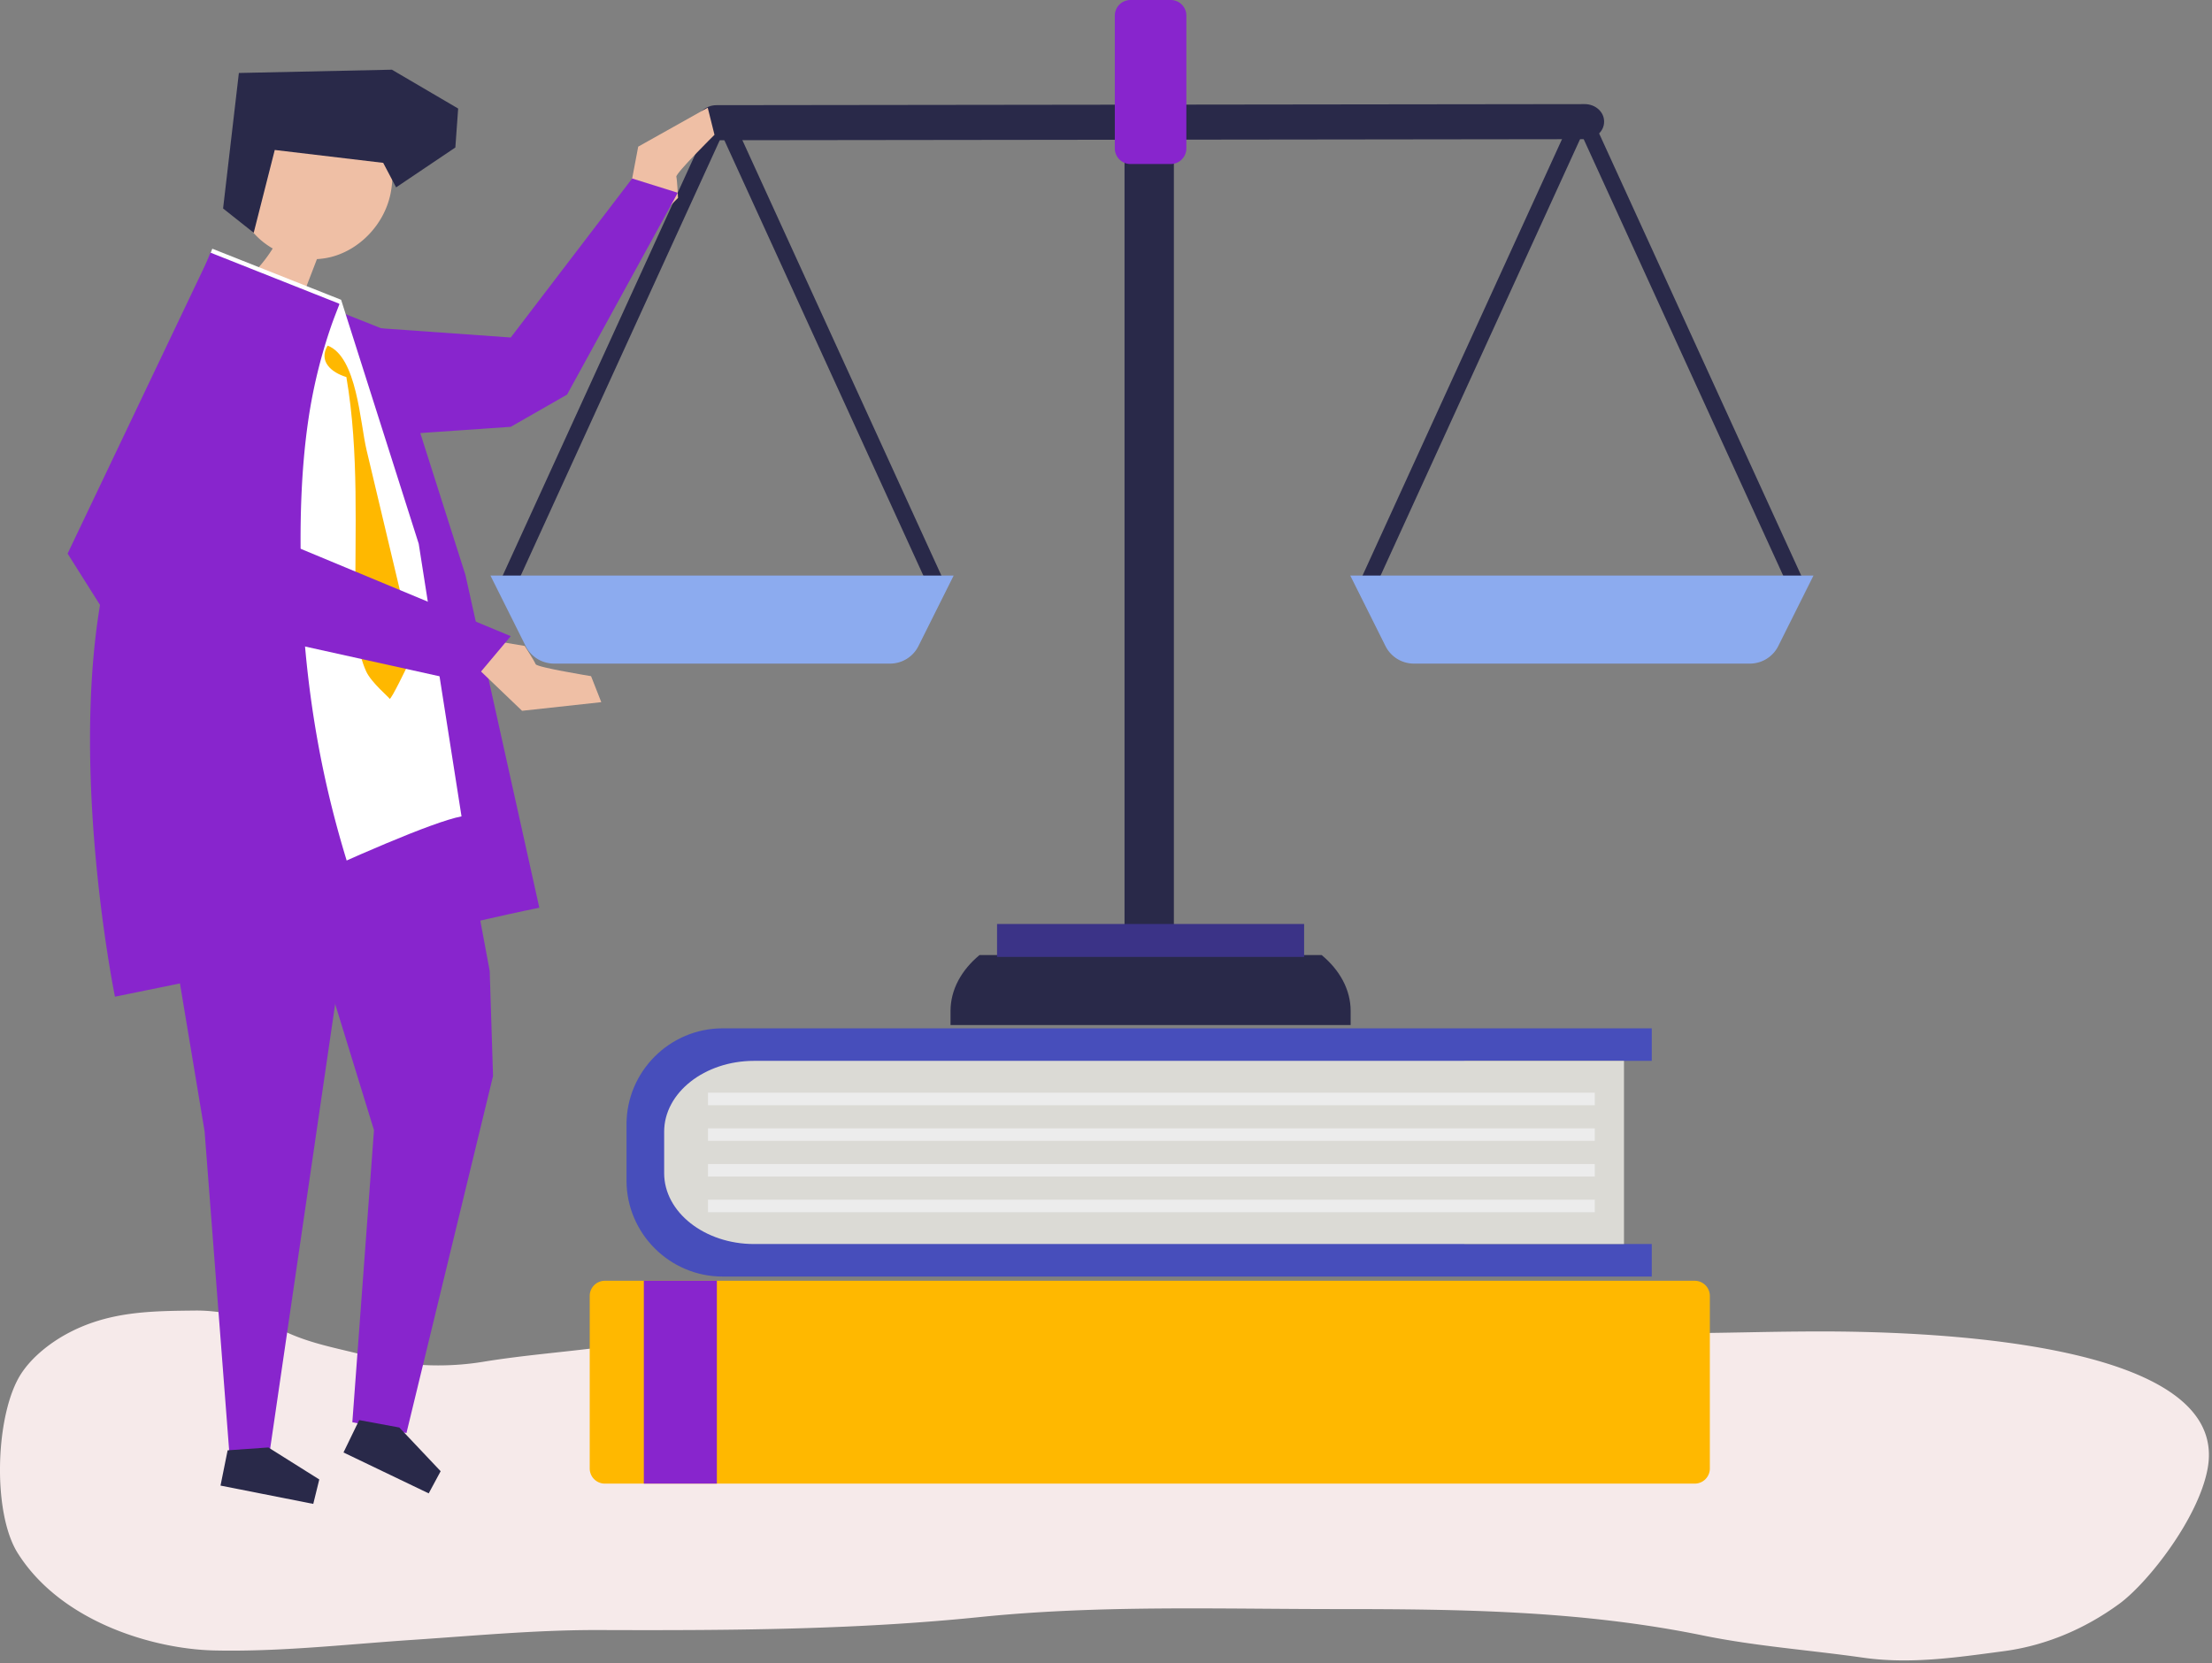 <svg width="480" height="361" viewBox="0 0 480 361" fill="none" xmlns="http://www.w3.org/2000/svg"><rect x="0" y="0" width="480" height="361" fill="#808080" stroke="none"/><path d="M413.19 360.4c-2.971 0-5.958-.176-8.979-.607-11.543-1.648-23.244-2.471-34.73-4.822-26.359-5.396-52.73-5.715-79.281-5.715-10.543 0-21.084-.151-31.624-.151-15.347 0-30.688.319-46.004 1.888-23.89 2.444-47.82 2.834-71.753 2.834-3.615 0-7.23-.009-10.846-.021l-.696-.001c-13.254 0-26.456 1.248-39.69 2.131-13.292.886-26.219 2.341-39.434 2.341-1.192 0-2.388-.012-3.585-.038-13.206-.277-33.313-6.16-42.734-21.154-5.593-8.91-4.835-30.343.767-38.932 2.447-3.753 6.392-6.692 9.614-8.48 9.18-5.093 18.522-5.106 28.115-5.211.117-.002.233-.003.35-.003 6.62 0 13.503 2.041 19.848 4.875 5.771 2.579 11.668 3.483 17.538 5.088 4.804 1.314 9.944 1.943 15.027 1.943 3.307 0 6.59-.266 9.74-.783 8.523-1.401 17.107-2.052 25.655-3.156 10.615-1.369 21.003-4.34 31.58-5.933 5.295-.797 10.468-2.774 15.751-3.672 14.012-2.384 28.049-2.899 42.087-2.964 1.149-.005 2.298-.007 3.448-.007 6.671 0 13.342.076 20.01.077 5.436 0 10.871-.025 16.304-.025 18.576 0 37.135.291 55.661 2.868 5.742.798 11.447.315 17.109 2.215 5.685 1.907 11.423 3.649 17.248 3.989 4.982.29 9.978.386 14.98.386 8.901 0 17.819-.303 26.691-.352a518.22 518.22 0 0 1 3.661-.014c19.855 0 89.021 1.396 84.059 29.62-1.907 10.845-12.991 24.962-19.208 29.506-7.855 5.739-16.444 9.135-25.09 10.28-7.288.965-14.393 2-21.589 2z" fill="#F6EAEA"/><path d="M244.022 202.973h10.709V29.41h-10.709v173.563zm42.775 4.326h-74.244c-3.914 3.243-6.292 7.493-6.292 12.151v3.045h86.828v-3.045c0-4.658-2.378-8.908-6.292-12.151zM154.696 25.128l-38.926 85.177-7.148 15.643h3.916l40.93-89.56 5.145-11.26h-3.917z" fill="#292949"/><path d="M158.673 25.128l38.926 85.177 7.148 15.643h-3.916a38879834.8 38879834.8 0 0 1-46.075-100.82h3.917z" fill="#292949"/><path d="M157.741 124.927h-51.316l7.641 15.301a6.885 6.885 0 0 0 6.157 3.808h72.922a6.883 6.883 0 0 0 6.157-3.808l7.641-15.301h-49.202z" fill="#8CABEF"/><path d="M341.275 25.128l-38.927 85.177a74405.8 74405.8 0 0 1-7.148 15.643h3.917l40.929-89.56 5.145-11.26h-3.916z" fill="#292949"/><path d="M345.253 25.128a5410382.867 5410382.867 0 0 0 46.074 100.82h-3.916l-40.929-89.56-5.146-11.26h3.917z" fill="#292949"/><path d="M344.32 124.927h-51.316l7.641 15.301a6.885 6.885 0 0 0 6.158 3.808h72.921a6.883 6.883 0 0 0 6.157-3.808l7.642-15.301H344.32z" fill="#8CABEF"/><path d="M343.877 30.207l-188.392.232c-2.328.003-4.216-1.681-4.219-3.761V26.6c-.003-2.08 1.882-3.769 4.209-3.772l188.393-.231c2.327-.003 4.216 1.681 4.219 3.761v.077c.003 2.08-1.883 3.768-4.21 3.771z" fill="#292949"/><path d="M254.043 35.6h-8.735a3.395 3.395 0 0 1-3.395-3.395V3.395A3.395 3.395 0 0 1 245.308 0h8.735a3.395 3.395 0 0 1 3.395 3.394v28.81a3.395 3.395 0 0 1-3.395 3.395z" fill="#8825CD"/><path d="M216.36 207.703h66.631v-7.15H216.36v7.15z" fill="#3B3387"/><path d="M358.43 230.263v-7.058H156.782c-11.456 0-20.829 9.373-20.829 20.829v12.216c0 11.455 9.373 20.828 20.829 20.828H358.43v-7.057h-40.665v-39.758h40.665z" fill="#474EBB"/><path d="M163.621 230.263c-10.725 0-19.499 6.917-19.499 15.371v9.015c0 8.454 8.774 15.372 19.499 15.372h188.782v-39.758H163.621z" fill="#DBDAD5"/><path d="M153.632 263.111h192.433v-2.717H153.632v2.717zm0-7.74h192.433v-2.717H153.632v2.717zm0-7.742h192.433v-2.716H153.632v2.716zm0-7.741h192.433v-2.717H153.632v2.717z" fill="#ECECEC"/><path d="M367.758 322.026H131.244a3.285 3.285 0 0 1-3.275-3.275v-37.479a3.285 3.285 0 0 1 3.275-3.276h236.514a3.285 3.285 0 0 1 3.276 3.276v37.479a3.285 3.285 0 0 1-3.276 3.275z" fill="#FFB800"/><path d="M135.453 47.829l3.038-16 15.084-8.458 1.47 5.886s-8.462 8.367-8.279 9.102c.184.736.367 4.599.367 4.599l-4.691 4.689-6.989.182z" fill="#EFBFA5"/><path d="M82.724 71.258l28.108 1.997 26.347-34.513 9.896 3.1-24.024 43.808-12.219 6.992-27.444 1.886-.664-23.27z" fill="#8825CD"/><path d="M84.147 71.823L56.2 60.736s-9.932 24.67-21.223 64.19c-11.292 39.52 5.242 89.826 5.242 89.826s64.028-15.217 76.812-17.727l-16.036-72.238-16.847-52.964z" fill="#8825CD"/><path d="M62.368 170.157v14.09L81.154 245.3l-4.697 63.402L88.2 311.05l18.786-77.491-.72-22.799-8.673-46.499-35.224 5.896z" fill="#8825CD"/><path d="M77.27 186.839L58.396 315.992h-8.58l-5.42-70.447-11.74-70.447 44.616 11.741z" fill="#8825CD"/><path d="M86.656 309.846l8.963 9.486-2.59 4.809-18.493-8.878 3.406-7.027 8.714 1.61zm-28.422 4.332l11.05 6.945-1.306 5.303-20.125-3.974 1.542-7.656 8.84-.618z" fill="#292949"/><path d="M85.073 33.05c-7.61.56-14.725-5.689-22.214-4.137-4.87 1.008-8.715 5.327-10.2 10.195-.693 2.27-.939 4.742-.261 6.998.44 1.465 1.252 2.785 2.207 3.957a16.58 16.58 0 0 0 4.573 3.87 29.95 29.95 0 0 1-3.257 4.323l10.527 4.032 2.328-6.05a16.076 16.076 0 0 0 3.137-.476c6.23-1.617 11.396-7.074 12.786-13.508.651-3.014.526-6.13.374-9.203z" fill="#EFBFA5"/><path d="M83.15 35.347L59.622 32.55l-4.567 17.973-6.645-5.273 3.425-29.41 33.206-.714L99.42 23.56l-.609 8.453-12.856 8.654-2.803-5.321z" fill="#292949"/><path d="M74.019 65.07L46.07 53.983s-9.933 24.671-21.224 64.19c-11.292 39.52 5.243 89.825 5.243 89.825s57.274-28.3 70.059-30.808l-9.284-59.155L74.02 65.07z" fill="#fff"/><path d="M45.763 54.94L14.67 120.156l10.996 17.442 14.408-8.721 14.788-52.705-9.1-21.234z" fill="#8825CD"/><path d="M24.424 119.017c11.292-39.519 21.224-64.19 21.224-64.19l27.948 11.087.045.143c-.619 1.614-1.266 3.22-1.826 4.858A112.301 112.301 0 0 0 66.96 90.78c-1.767 11.875-1.952 24.084-1.572 36.067.364 11.497 1.548 22.973 3.592 34.295 2.7 14.967 7.006 29.551 12.555 43.667-25.995 5.282-56.588 11.526-56.588 11.526s-11.814-57.799-.523-97.319z" fill="#8825CD"/><path d="M86.794 128.2c1.265 5.322 2.618 11.318 1.538 16.492 0 0-3.486 7.284-3.785 6.985-.013-.233-3.975-3.505-5.084-5.942-1.891-4.16-2.298-9.352-2.338-14.045-.14-16.65.845-33.435-1.963-49.849-3.277-.996-6.086-3.406-4.072-6.826 6.377 2.418 7.052 16.77 8.445 22.632l7.26 30.553z" fill="#FFB800"/><path d="M101.522 143.019l11.766 11.262 17.191-1.874-2.221-5.645s-11.749-1.898-12.026-2.603c-.278-.706-2.371-3.957-2.371-3.957l-6.543-1.093-5.796 3.91z" fill="#EFBFA5"/><path d="M32.654 114.478L50.537 113l60.295 25.079-8.59 10.228-80.093-17.727 10.505-16.102zm107.058 207.548h15.847v-44.03h-15.847v44.03z" fill="#8825CD"/></svg>